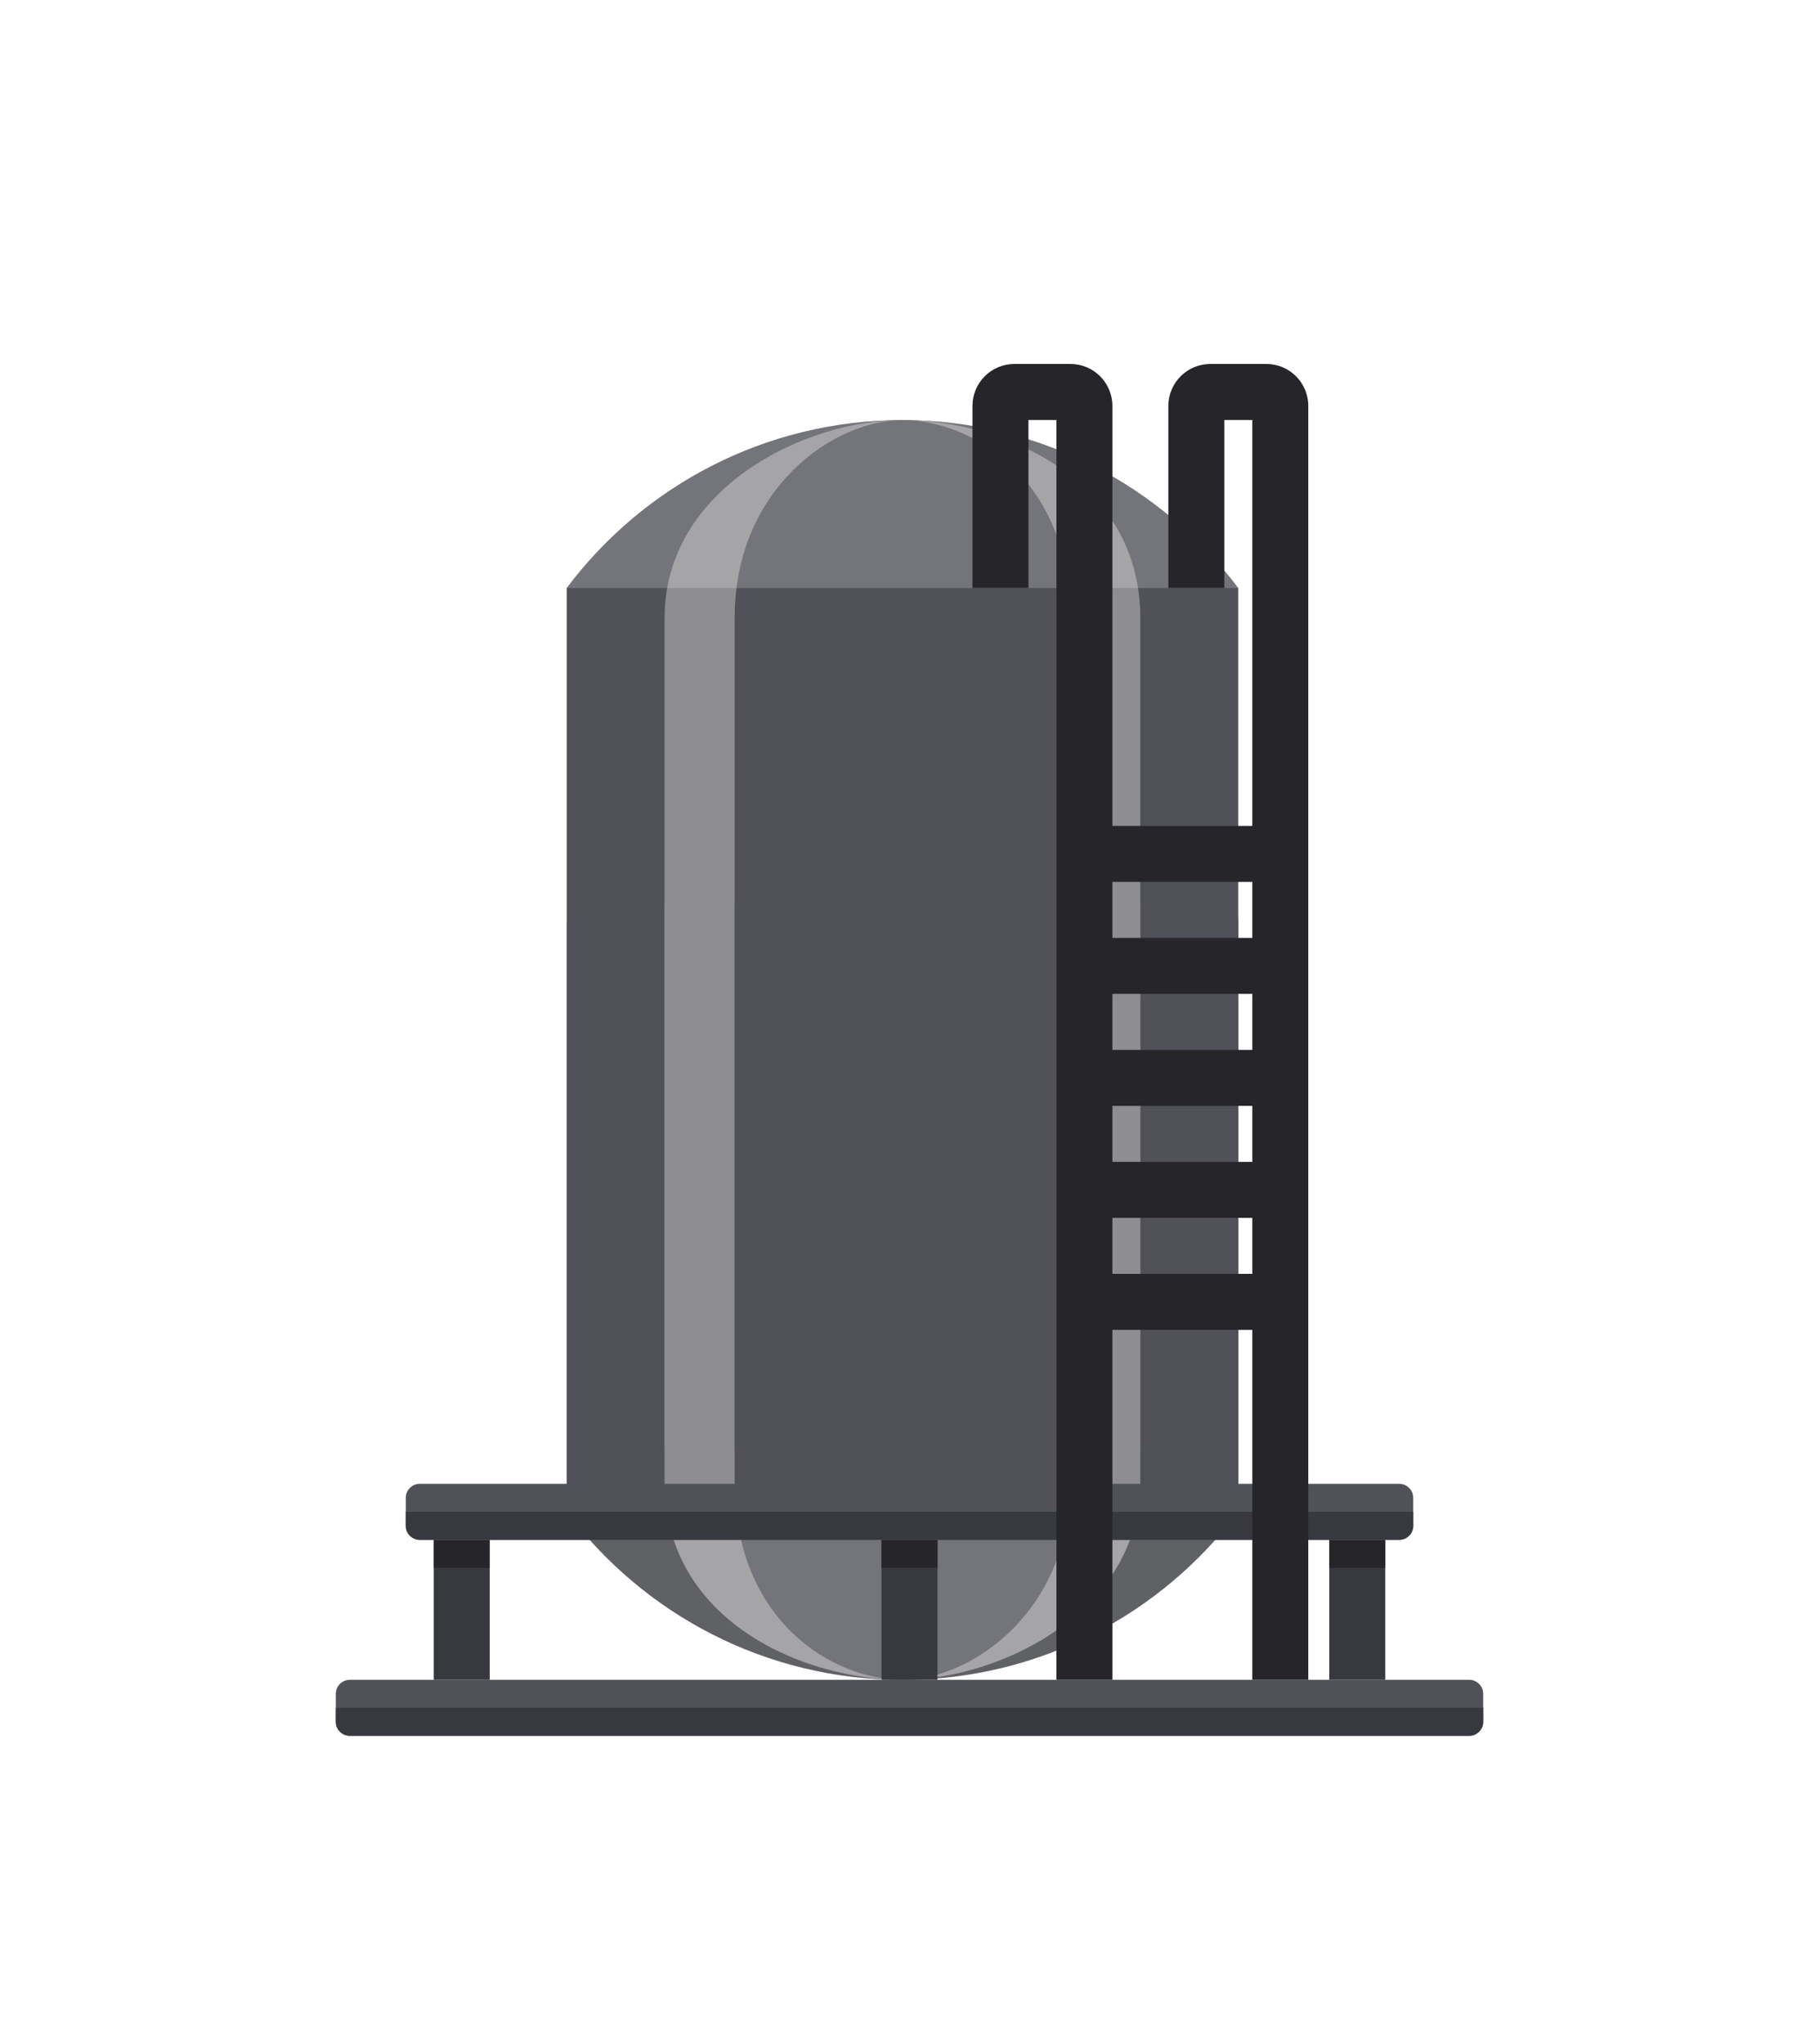 <svg width="130" height="146" viewBox="0 0 130 146" fill="none" xmlns="http://www.w3.org/2000/svg">
<g filter="url(#filter0_ddd_2818_45884)">
<path d="M36.001 106.943C42.499 114.878 52.845 120.011 64.498 120.011C76.151 120.011 86.497 114.878 92.996 106.943H92.993V61.204C92.993 57.596 89.804 54.67 85.869 54.67H43.127C39.193 54.67 36.003 57.596 36.003 61.204V106.943H36.001Z" fill="white"/>
<path d="M92.995 35.068C86.497 27.133 76.151 22 64.498 22C52.844 22 42.501 28.065 36.003 36L36.003 106.943H92.993L92.993 35.068H92.995Z" fill="white"/>
<path d="M81.5 41H83.5H87.5V54H81.5V41ZM69.5 41H73.5V101H30C28.343 101 27 102.343 27 104V106C27 107.306 27.835 108.417 29 108.829V115H25C23.343 115 22 116.343 22 118V120C22 121.657 23.343 123 25 123H105C106.657 123 108 121.657 108 120V118C108 116.343 106.657 115 105 115H101V108.829C102.165 108.417 103 107.306 103 106V104C103 102.343 101.657 101 100 101H95.5V26C95.5 23.239 93.261 21 90.5 21H86.5C83.739 21 81.5 23.239 81.5 26C81.5 23.239 79.261 21 76.5 21H72.5C69.739 21 67.5 23.239 67.5 26V39V41H69.5ZM81.5 86V86H87.5V86H81.5ZM87.5 101H81.5V94H87.5V101ZM69 109H73.5V115H69V109ZM87.5 115H81.5V109H87.5V115ZM61 115H37V109H61V115Z" stroke="white" stroke-width="4"/>
<path d="M31 107L35 107L35 117L31 117L31 107Z" fill="#38393E"/>
<path d="M31 107L35 107L35 109L31 109L31 107Z" fill="#25252A"/>
<path d="M95 107L99 107L99 117L95 117L95 107Z" fill="#38393E"/>
<path d="M95 107L99 107L99 109L95 109L95 107Z" fill="#25252A"/>
<path d="M40.5 105.001C45.973 112.287 54.685 117 64.498 117C74.311 117 83.024 112.287 88.496 105.001H88.494V63.006C88.494 59.692 85.808 57.006 82.495 57.006H46.502C43.188 57.006 40.503 59.692 40.503 63.006V105.001H40.5Z" fill="#38393E"/>
<path d="M88.495 39.008C83.023 31.723 74.311 27.01 64.498 27.01C54.685 27.01 45.972 31.723 40.5 39.008L40.502 39.008L40.502 105.001L82.494 105.001L88.493 105.001L88.493 99.002L88.493 39.008L88.495 39.008Z" fill="#515259"/>
<path d="M47.496 102.838C47.497 112.875 57.544 117 64.496 117C71.447 117 81.496 112.125 81.496 102.838L81.494 102.838L81.494 61.831C81.494 59.163 79.592 57 77.245 57L51.747 57C49.4 57 47.497 59.163 47.497 61.831L47.497 102.838L47.496 102.838Z" fill="#8E8E91"/>
<path d="M81.496 41.162C81.494 31.125 71.447 27 64.496 27C57.544 27 47.496 31.875 47.496 41.162L47.497 41.162L47.497 100.169C47.497 102.837 49.4 105 51.747 105L77.245 105C79.592 105 81.494 102.837 81.494 100.169L81.494 41.162L81.496 41.162Z" fill="#8E8E91"/>
<path d="M52.502 102.839C52.503 112.875 59.594 117 64.5 117C69.406 117 76.498 112.126 76.498 102.839H76.496V61.837C76.496 59.169 75.154 57.006 73.497 57.006H55.502C53.846 57.006 52.503 59.169 52.503 61.837V102.839H52.502Z" fill="#515259"/>
<path d="M76.497 41.17C76.496 31.133 69.406 27.009 64.5 27.009C59.594 27.009 52.502 31.883 52.502 41.17L52.503 41.17L52.503 100.17C52.503 102.838 53.846 105 55.502 105L73.497 105C75.154 105 76.496 102.838 76.496 100.17L76.496 41.17L76.497 41.17Z" fill="#515259"/>
<path d="M88.495 39.008C83.023 31.723 74.311 27.01 64.498 27.01C54.685 27.01 45.972 31.723 40.5 39.008L40.502 39.008L88.493 39.008L88.495 39.008Z" fill="white" fill-opacity="0.2"/>
<path d="M40.5 105.001C45.972 112.287 54.685 117 64.498 117C74.311 117 83.023 112.287 88.495 105.001L88.493 105.001L40.502 105.001L40.5 105.001Z" fill="white" fill-opacity="0.2"/>
<path d="M63 107L67 107L67 117L63 117L63 107Z" fill="#38393E"/>
<path d="M63 107L67 107L67 109L63 109L63 107Z" fill="#25252A"/>
<path d="M29 106C29 106.552 29.448 107 30 107H100C100.552 107 101 106.552 101 106V104C101 103.448 100.552 103 100 103H30C29.448 103 29 103.448 29 104V106Z" fill="#515259"/>
<path d="M29 106C29 106.552 29.448 107 30 107H100C100.552 107 101 106.552 101 106V105H29V106Z" fill="#38393E"/>
<path d="M24 118C24 117.448 24.448 117 25 117L105 117C105.552 117 106 117.448 106 118L106 120C106 120.552 105.552 121 105 121L25 121C24.448 121 24 120.552 24 120L24 118Z" fill="#515259"/>
<path fill-rule="evenodd" clip-rule="evenodd" d="M93.5 26C93.5 24.343 92.157 23 90.5 23H86.5C84.843 23 83.5 24.343 83.5 26V39H87.5V27H89.5V117H93.5V26Z" fill="#25252A"/>
<path fill-rule="evenodd" clip-rule="evenodd" d="M79.5 26C79.5 24.343 78.157 23 76.5 23H72.5C70.843 23 69.5 24.343 69.5 26V39H73.5V27H75.5V117H79.5V26Z" fill="#25252A"/>
<path fill-rule="evenodd" clip-rule="evenodd" d="M91.28 68H77.28V64H91.28V68Z" fill="#25252A"/>
<path fill-rule="evenodd" clip-rule="evenodd" d="M91.5 60H77.5V56H91.5V60Z" fill="#25252A"/>
<path fill-rule="evenodd" clip-rule="evenodd" d="M91.28 76H77.28V72H91.28V76Z" fill="#25252A"/>
<path fill-rule="evenodd" clip-rule="evenodd" d="M91.28 84H77.28V80H91.28V84Z" fill="#25252A"/>
<path fill-rule="evenodd" clip-rule="evenodd" d="M91.5 92H77.5V88H91.5V92Z" fill="#25252A"/>
<path d="M24 120C24 120.552 24.448 121 25 121H105C105.552 121 106 120.552 106 120V119H24V120Z" fill="#38393E"/>
</g>
<defs>
<filter id="filter0_ddd_2818_45884" x="-15" y="-8" width="160" height="160" filterUnits="userSpaceOnUse" color-interpolation-filters="sRGB">
<feFlood flood-opacity="0" result="BackgroundImageFix"/>
<feColorMatrix in="SourceAlpha" type="matrix" values="0 0 0 0 0 0 0 0 0 0 0 0 0 0 0 0 0 0 127 0" result="hardAlpha"/>
<feOffset dy="1"/>
<feGaussianBlur stdDeviation="1"/>
<feColorMatrix type="matrix" values="0 0 0 0 0.31 0 0 0 0 0.322 0 0 0 0 0.408 0 0 0 0.24 0"/>
<feBlend mode="normal" in2="BackgroundImageFix" result="effect1_dropShadow_2818_45884"/>
<feColorMatrix in="SourceAlpha" type="matrix" values="0 0 0 0 0 0 0 0 0 0 0 0 0 0 0 0 0 0 127 0" result="hardAlpha"/>
<feOffset dy="1"/>
<feGaussianBlur stdDeviation="4"/>
<feColorMatrix type="matrix" values="0 0 0 0 0.31 0 0 0 0 0.322 0 0 0 0 0.408 0 0 0 0.08 0"/>
<feBlend mode="normal" in2="effect1_dropShadow_2818_45884" result="effect2_dropShadow_2818_45884"/>
<feColorMatrix in="SourceAlpha" type="matrix" values="0 0 0 0 0 0 0 0 0 0 0 0 0 0 0 0 0 0 127 0" result="hardAlpha"/>
<feMorphology radius="4" operator="dilate" in="SourceAlpha" result="effect3_dropShadow_2818_45884"/>
<feOffset dy="1"/>
<feGaussianBlur stdDeviation="8"/>
<feColorMatrix type="matrix" values="0 0 0 0 0.31 0 0 0 0 0.322 0 0 0 0 0.408 0 0 0 0.1 0"/>
<feBlend mode="normal" in2="effect2_dropShadow_2818_45884" result="effect3_dropShadow_2818_45884"/>
<feBlend mode="normal" in="SourceGraphic" in2="effect3_dropShadow_2818_45884" result="shape"/>
</filter>
</defs>
</svg>
